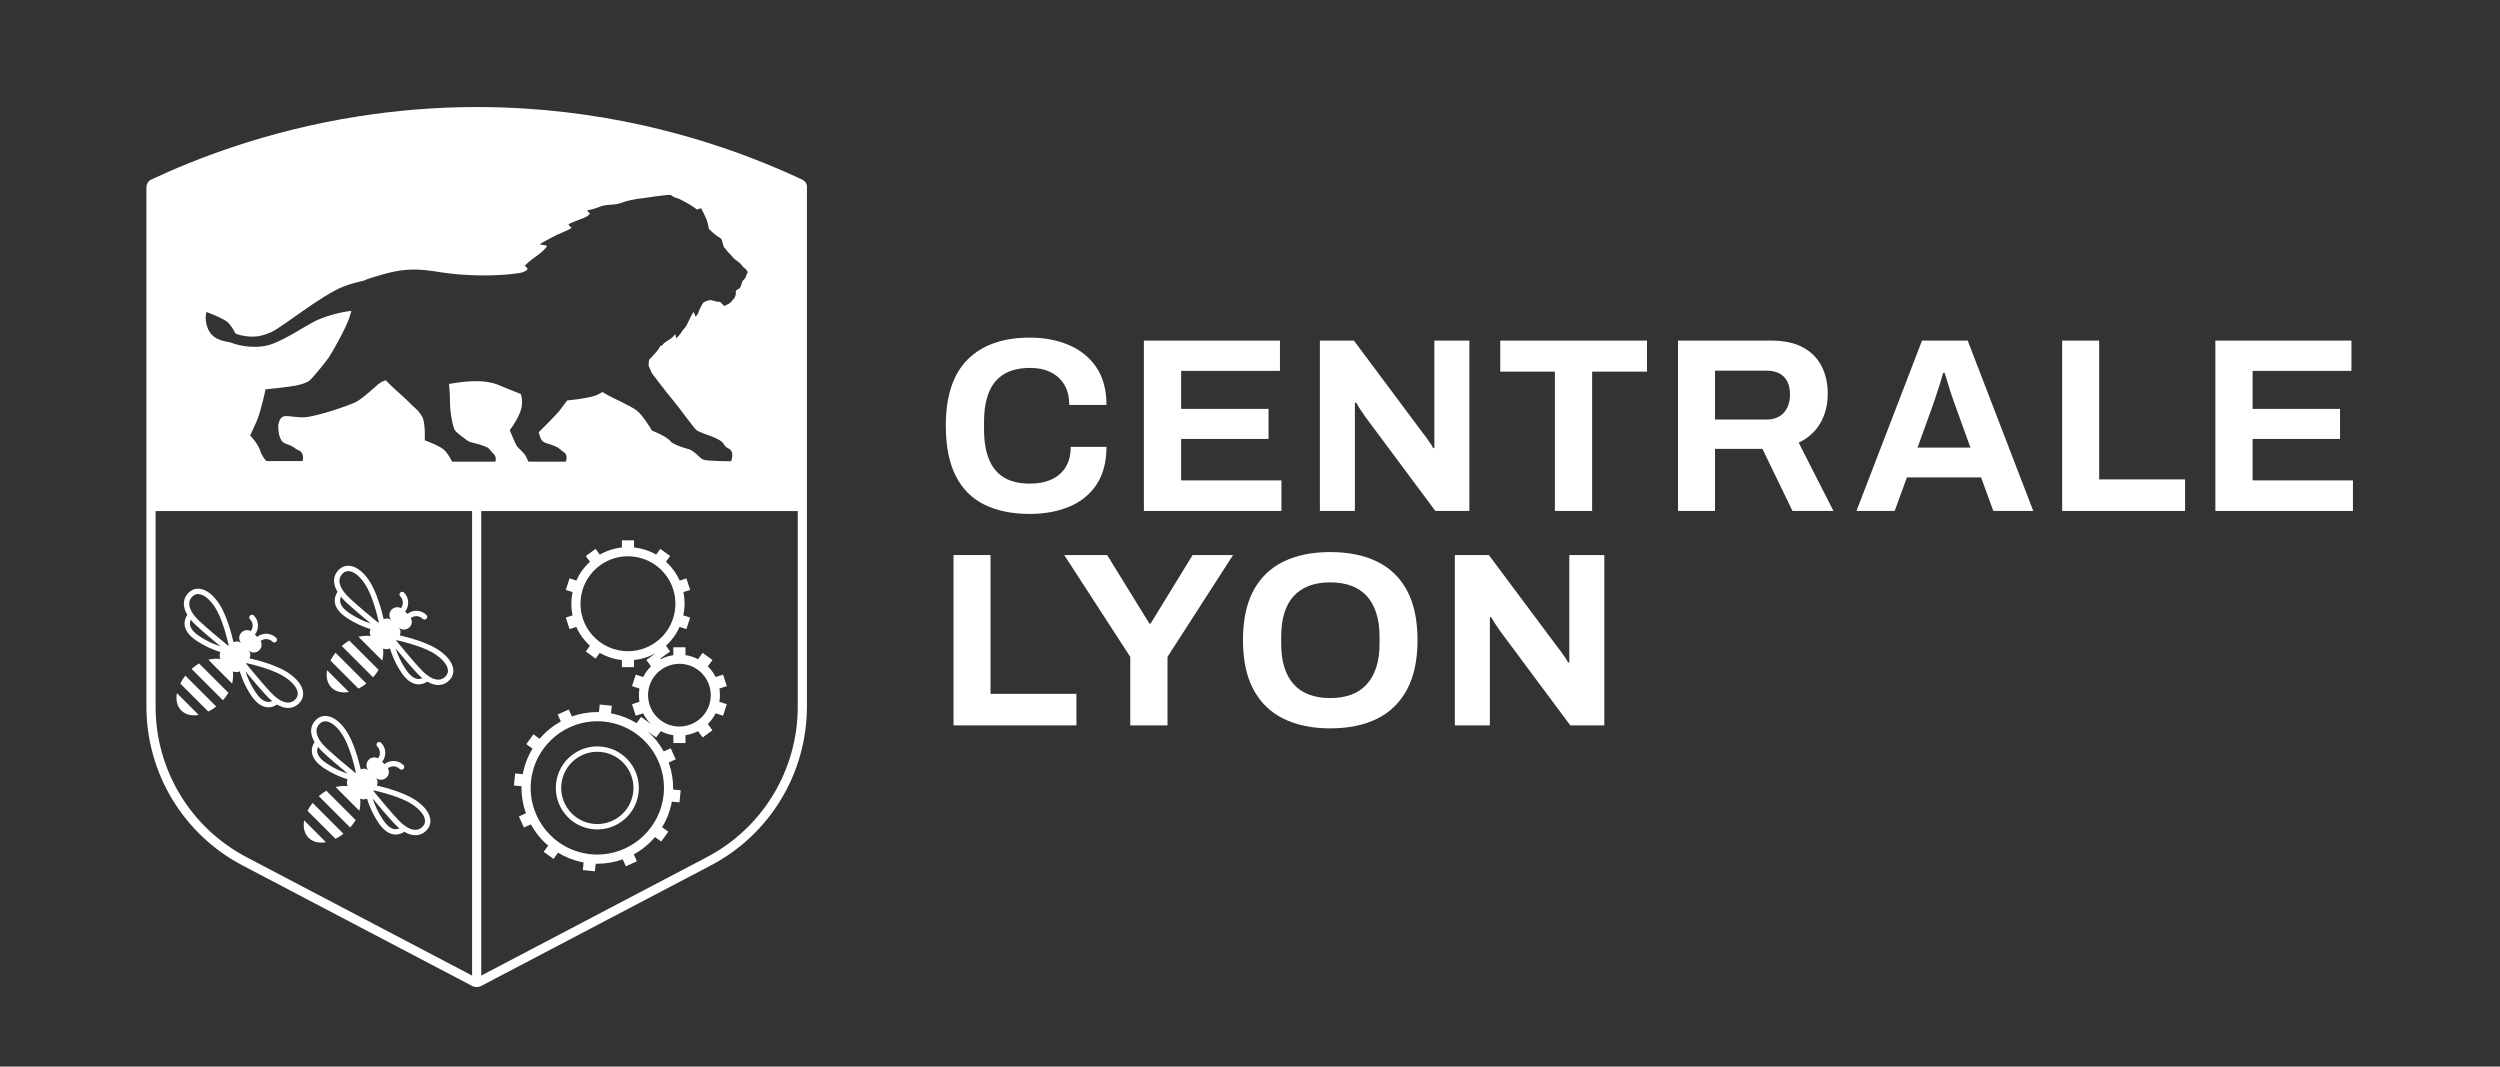 <?xml version="1.0" encoding="UTF-8" standalone="no"?>
<!DOCTYPE svg PUBLIC "-//W3C//DTD SVG 1.1//EN" "http://www.w3.org/Graphics/SVG/1.1/DTD/svg11.dtd">
<svg width="100%" height="100%" viewBox="0 0 443 189" version="1.1" xmlns="http://www.w3.org/2000/svg" xmlns:xlink="http://www.w3.org/1999/xlink" xml:space="preserve" xmlns:serif="http://www.serif.com/" style="fill-rule:evenodd;clip-rule:evenodd;stroke-linejoin:round;stroke-miterlimit:2;">
    <rect x="0" y="0" width="443" height="189" fill="#333333" stroke="none"/>
    <g id="base">
    </g>
    <g id="fond">
    </g>
    <g id="Calque-1" serif:id="Calque 1">
        <g transform="matrix(1,0,0,1,182.47,59.826)">
            <path d="M0,31.24C-3.139,31.24 -5.822,30.689 -8.052,29.59C-10.281,28.49 -11.976,26.781 -13.134,24.464C-14.293,22.147 -14.871,19.199 -14.871,15.62C-14.871,10.34 -13.573,6.417 -10.978,3.849C-8.382,1.283 -4.723,0 0,0C2.581,0 4.898,0.439 6.952,1.32C9.005,2.2 10.626,3.519 11.814,5.28C13.002,7.04 13.597,9.255 13.597,11.924L6.996,11.924C6.996,10.515 6.71,9.328 6.139,8.36C5.566,7.391 4.76,6.651 3.719,6.137C2.677,5.625 1.467,5.368 0.089,5.368C-1.789,5.368 -3.337,5.735 -4.554,6.468C-5.771,7.201 -6.666,8.279 -7.237,9.702C-7.81,11.125 -8.096,12.863 -8.096,14.916L-8.096,16.28C-8.096,18.391 -7.803,20.159 -7.216,21.582C-6.629,23.005 -5.741,24.075 -4.554,24.794C-3.365,25.512 -1.833,25.872 0.045,25.872C1.511,25.872 2.787,25.623 3.872,25.124C4.957,24.625 5.793,23.891 6.381,22.924C6.967,21.956 7.261,20.767 7.261,19.36L13.597,19.36C13.597,22.029 13.017,24.244 11.858,26.004C10.699,27.763 9.094,29.077 7.04,29.942C4.987,30.806 2.641,31.24 0,31.24" style="fill:white;fill-rule:nonzero;"/>
        </g>
        <g transform="matrix(1,0,0,1,202.696,60.354)">
            <path d="M0,30.184L0,0L24.112,0L24.112,5.368L6.601,5.368L6.601,12.1L22.088,12.1L22.088,17.424L6.601,17.424L6.601,24.772L24.376,24.772L24.376,30.184L0,30.184Z" style="fill:white;fill-rule:nonzero;"/>
        </g>
        <g transform="matrix(1,0,0,1,233.883,60.354)">
            <path d="M0,30.184L0,0L6.028,0L18.172,16.28C18.349,16.486 18.568,16.772 18.832,17.138C19.097,17.505 19.345,17.864 19.58,18.216C19.814,18.568 19.977,18.847 20.064,19.052L20.284,19.052L20.284,0L26.488,0L26.488,30.184L20.46,30.184L8.053,13.508C7.759,13.097 7.451,12.643 7.128,12.144C6.805,11.646 6.57,11.264 6.424,11L6.204,11L6.204,30.184L0,30.184Z" style="fill:white;fill-rule:nonzero;"/>
        </g>
        <g transform="matrix(1,0,0,1,275.525,60.354)">
            <path d="M0,30.184L0,5.5L-9.681,5.5L-9.681,0L16.323,0L16.323,5.5L6.6,5.5L6.6,30.184L0,30.184Z" style="fill:white;fill-rule:nonzero;"/>
        </g>
        <g transform="matrix(1,0,0,1,303.9,76.547)">
            <path d="M0,-2.201L9.107,-2.201C10.428,-2.201 11.454,-2.603 12.188,-3.411C12.921,-4.217 13.288,-5.309 13.288,-6.688C13.288,-7.568 13.126,-8.323 12.804,-8.955C12.48,-9.585 12.012,-10.061 11.396,-10.385C10.779,-10.707 10.017,-10.869 9.107,-10.869L0,-10.869L0,-2.201ZM-6.557,13.991L-6.557,-16.192L9.987,-16.192C12.217,-16.192 14.072,-15.797 15.554,-15.005C17.034,-14.213 18.142,-13.105 18.876,-11.682C19.608,-10.26 19.976,-8.625 19.976,-6.776C19.976,-4.811 19.535,-3.073 18.655,-1.562C17.775,-0.052 16.5,1.1 14.827,1.892L20.987,13.991L13.728,13.991L8.403,2.991L0,2.991L0,13.991L-6.557,13.991Z" style="fill:white;fill-rule:nonzero;"/>
        </g>
        <g transform="matrix(1,0,0,1,339.79,71.574)">
            <path d="M0,7.744L9.372,7.744L6.688,0.307C6.57,-0.015 6.431,-0.403 6.271,-0.859C6.108,-1.313 5.94,-1.819 5.764,-2.376C5.588,-2.933 5.419,-3.484 5.258,-4.027C5.097,-4.569 4.942,-5.061 4.796,-5.5L4.532,-5.5C4.385,-4.943 4.194,-4.29 3.96,-3.542C3.725,-2.794 3.49,-2.075 3.256,-1.386C3.021,-0.696 2.83,-0.132 2.685,0.307L0,7.744ZM-10.824,18.964L0.792,-11.22L8.888,-11.22L20.504,18.964L13.42,18.964L11.264,13.023L-1.892,13.023L-4.048,18.964L-10.824,18.964Z" style="fill:white;fill-rule:nonzero;"/>
        </g>
        <g transform="matrix(1,0,0,1,365.416,60.354)">
            <path d="M0,30.184L0,0L6.557,0L6.557,24.596L21.78,24.596L21.78,30.184L0,30.184Z" style="fill:white;fill-rule:nonzero;"/>
        </g>
        <g transform="matrix(1,0,0,1,392.564,60.354)">
            <path d="M0,30.184L0,0L24.112,0L24.112,5.368L6.601,5.368L6.601,12.1L22.088,12.1L22.088,17.424L6.601,17.424L6.601,24.772L24.376,24.772L24.376,30.184L0,30.184Z" style="fill:white;fill-rule:nonzero;"/>
        </g>
        <g transform="matrix(1,0,0,1,168.962,98.354)">
            <path d="M0,30.184L0,0L6.557,0L6.557,24.596L21.78,24.596L21.78,30.184L0,30.184Z" style="fill:white;fill-rule:nonzero;"/>
        </g>
        <g transform="matrix(1,0,0,1,200.282,98.354)">
            <path d="M0,30.184L0,18.04L-11.703,0L-4.092,0L3.389,12.144L3.608,12.144L11.044,0L18.217,0L6.601,18.04L6.601,30.184L0,30.184Z" style="fill:white;fill-rule:nonzero;"/>
        </g>
        <g transform="matrix(1,0,0,1,235.697,103.194)">
            <path d="M0,20.504C1.437,20.504 2.698,20.299 3.784,19.888C4.869,19.478 5.778,18.861 6.512,18.04C7.245,17.219 7.803,16.214 8.185,15.025C8.565,13.838 8.756,12.482 8.756,10.956L8.756,9.592C8.756,8.037 8.565,6.659 8.185,5.456C7.803,4.253 7.245,3.249 6.512,2.442C5.778,1.636 4.869,1.027 3.784,0.616C2.698,0.205 1.437,-0 0,-0C-1.408,-0 -2.655,0.205 -3.74,0.616C-4.825,1.027 -5.735,1.636 -6.468,2.442C-7.201,3.249 -7.751,4.253 -8.118,5.456C-8.485,6.659 -8.668,8.037 -8.668,9.592L-8.668,10.956C-8.668,12.482 -8.485,13.838 -8.118,15.025C-7.751,16.214 -7.201,17.219 -6.468,18.04C-5.735,18.861 -4.825,19.478 -3.74,19.888C-2.655,20.299 -1.408,20.504 0,20.504M0,25.872C-3.197,25.872 -5.955,25.3 -8.271,24.155C-10.59,23.012 -12.364,21.281 -13.596,18.964C-14.828,16.647 -15.443,13.743 -15.443,10.252C-15.443,6.703 -14.828,3.777 -13.596,1.474C-12.364,-0.829 -10.59,-2.545 -8.271,-3.674C-5.955,-4.803 -3.197,-5.368 0,-5.368C3.256,-5.368 6.035,-4.803 8.338,-3.674C10.641,-2.545 12.408,-0.829 13.641,1.474C14.872,3.777 15.488,6.703 15.488,10.252C15.488,13.743 14.872,16.647 13.641,18.964C12.408,21.281 10.641,23.012 8.338,24.155C6.035,25.3 3.256,25.872 0,25.872" style="fill:white;fill-rule:nonzero;"/>
        </g>
        <g transform="matrix(1,0,0,1,257.797,98.354)">
            <path d="M0,30.184L0,0L6.028,0L18.172,16.28C18.349,16.486 18.568,16.772 18.832,17.138C19.097,17.505 19.345,17.864 19.58,18.216C19.814,18.568 19.977,18.847 20.064,19.052L20.284,19.052L20.284,0L26.488,0L26.488,30.184L20.46,30.184L8.053,13.508C7.759,13.097 7.451,12.643 7.128,12.144C6.805,11.646 6.57,11.264 6.424,11L6.204,11L6.204,30.184L0,30.184Z" style="fill:white;fill-rule:nonzero;"/>
        </g>
        <g transform="matrix(1,0,0,1,141.363,68.678)">
            <path d="M0,56.517C0,67.768 -6.188,78.004 -16.149,83.232L-56.114,104.208C-56.104,104.157 -56.083,104.11 -56.083,104.057L-56.083,21.881L0,21.881L0,56.517ZM-61.257,13.125C-61.257,13.125 -61.897,11.726 -62.722,10.996C-63.542,10.261 -66.107,9.346 -66.107,9.346C-66.107,9.346 -65.951,6.93 -66.406,5.476C-66.52,5.106 -67.195,4.125 -67.764,3.659C-68.338,3.18 -68.894,2.51 -70.539,1.051C-72.189,-0.414 -73.008,-1.293 -73.008,-1.293C-73.008,-1.293 -73.708,-1.12 -74.377,-0.564C-75.047,0.004 -77.266,2.109 -78.493,2.66C-79.844,3.258 -83.869,4.669 -86.686,5.183C-88.527,5.518 -90.381,4.807 -91.225,5.154C-91.93,5.447 -92.068,6.756 -92.068,6.756C-92.068,6.756 -92.062,8.03 -91.769,8.802C-91.476,9.567 -91.141,9.812 -90.542,10.016C-89.089,10.517 -89.239,10.775 -88.533,11.068C-87.301,11.505 -87.738,13.023 -87.738,13.023L-94.047,13.023C-94.352,13.023 -94.843,12.097 -95.124,11.57C-95.59,9.872 -97.043,8.496 -97.043,8.496C-97.043,8.496 -96.218,6.78 -95.865,5.919C-94.998,3.802 -94.316,0.315 -94.316,0.315C-94.316,0.315 -90.417,-0.079 -89.06,-0.33C-87.815,-0.558 -86.853,-0.946 -86.446,-1.293C-86.034,-1.634 -83.713,-4.451 -83.127,-5.3C-82.619,-6.024 -80.137,-10.366 -79.449,-12.405C-79.33,-12.77 -79.204,-13.182 -79.096,-13.595C-81.5,-13.326 -84.359,-12.459 -86.135,-11.46C-87.929,-10.455 -90.429,-8.811 -92.911,-7.812C-95.667,-6.706 -98.939,-7.376 -100.309,-7.926C-101.08,-8.236 -103.233,-8.111 -104.333,-10.061C-105.249,-11.699 -104.8,-13.392 -104.8,-13.392C-104.8,-13.392 -102.222,-12.477 -101.176,-11.705C-100.368,-11.101 -99.663,-9.612 -99.663,-9.612C-99.663,-9.612 -99.13,-9.271 -97.761,-9.104C-96.392,-8.936 -95.303,-8.972 -93.372,-9.792C-91.428,-10.61 -84.431,-16.394 -80.43,-17.931C-79.306,-18.361 -78.086,-18.69 -76.883,-18.947C-76.537,-19.121 -76.094,-19.294 -75.532,-19.462C-72.649,-20.347 -70.311,-21.041 -67.154,-20.897C-64.002,-20.747 -62.31,-19.958 -56.12,-19.874C-52.406,-19.82 -49.153,-20.263 -48.77,-20.419C-48.453,-20.556 -48.19,-20.694 -47.969,-20.825L-47.902,-21.16L-48.387,-21.585C-48.226,-21.686 -47.765,-22.225 -47.311,-22.547C-46.862,-22.864 -46.509,-23.181 -46.103,-23.451C-45.277,-24.013 -44.931,-24.491 -44.691,-24.706C-44.452,-24.916 -44.476,-25.107 -44.476,-25.107C-44.476,-25.107 -44.667,-25.239 -45.014,-25.263C-45.355,-25.293 -45.594,-25.346 -45.594,-25.346C-45.594,-25.346 -45.839,-25.328 -45.361,-25.628C-44.883,-25.915 -44.823,-25.932 -44.314,-26.201C-43.961,-26.381 -43.226,-26.812 -42.694,-27.051C-42.162,-27.29 -41.013,-27.775 -40.505,-28.037C-40.002,-28.307 -40.08,-28.355 -40.08,-28.355C-40.451,-28.546 -40.637,-28.917 -40.637,-28.917C-40.397,-29.102 -39.47,-29.473 -38.878,-29.688C-38.292,-29.903 -37.844,-30.089 -37.413,-30.304C-36.989,-30.513 -36.803,-30.914 -36.803,-30.914C-37.15,-30.992 -37.275,-31.434 -37.275,-31.434C-37.275,-31.434 -36.905,-31.476 -36.611,-31.548C-36.001,-31.691 -34.668,-32.218 -34.327,-32.272C-33.55,-32.409 -32.868,-32.409 -32.216,-32.487C-31.63,-32.559 -30.781,-32.894 -30.512,-32.995C-30.237,-33.097 -29.441,-33.247 -29.441,-33.247C-28.448,-33.432 -28.311,-33.485 -27.653,-33.527C-27.336,-33.546 -25.961,-33.779 -25.405,-33.857C-24.842,-33.94 -23.802,-34.036 -23.479,-34.084C-23.03,-34.155 -22.48,-34.132 -22.48,-34.132C-22.289,-33.946 -21.798,-33.659 -21.421,-33.581C-21.057,-33.498 -20.147,-33.019 -19.376,-32.565C-18.604,-32.116 -17.827,-31.53 -17.827,-31.53C-17.457,-31.769 -17.056,-31.739 -17.056,-31.739C-16.978,-31.368 -16.894,-31.315 -16.763,-31.075C-16.631,-30.837 -16.524,-30.591 -16.23,-29.957C-15.938,-29.317 -15.752,-28.115 -15.752,-28.115C-15.752,-28.115 -15.004,-27.398 -14.711,-27.158C-14.418,-26.919 -13.964,-26.626 -13.803,-26.542C-13.509,-26.399 -13.432,-26.094 -13.408,-25.986C-13.378,-25.879 -13.168,-24.892 -12.977,-24.76C-12.792,-24.629 -12.421,-24.013 -12.23,-23.881C-12.044,-23.75 -11.673,-23.241 -11.351,-22.919C-11.034,-22.601 -10.37,-22.2 -10.101,-21.908C-9.832,-21.615 -9.7,-21.376 -9.7,-21.376C-8.982,-20.921 -8.851,-20.389 -8.851,-20.389C-9.006,-20.227 -9.084,-20.095 -9.167,-19.725C-9.246,-19.348 -9.778,-18.9 -9.778,-18.9L-9.915,-18.499C-9.993,-18.415 -9.939,-18.337 -10.125,-17.883C-10.316,-17.428 -10.705,-17.422 -10.89,-17.237C-11.082,-17.046 -10.902,-16.818 -11.01,-16.418C-11.111,-16.017 -11.249,-15.778 -11.488,-15.563C-11.728,-15.353 -11.673,-15.246 -11.966,-15.036C-12.253,-14.821 -12.283,-14.821 -12.606,-14.659C-12.923,-14.498 -12.93,-14.444 -12.93,-14.444C-12.93,-14.444 -13.283,-14.624 -13.545,-14.97C-13.809,-15.317 -13.982,-15.15 -14.377,-15.233C-14.771,-15.317 -15.226,-15.503 -15.543,-15.491C-15.991,-15.467 -16.404,-15.21 -16.62,-15.12C-16.835,-15.036 -16.996,-14.576 -17.217,-14.229C-17.433,-13.876 -17.516,-13.482 -17.648,-13.182C-17.779,-12.871 -18.103,-12.56 -18.103,-12.56C-18.234,-12.907 -18.437,-13.398 -18.437,-13.398C-18.527,-13.266 -18.7,-13.093 -19.005,-12.477C-19.311,-11.867 -19.663,-10.91 -20.142,-10.425C-20.62,-9.947 -20.489,-9.899 -20.883,-9.421C-21.278,-8.942 -21.517,-8.745 -21.517,-8.745C-21.661,-9.109 -21.679,-9.492 -21.679,-9.492C-21.679,-9.492 -22.193,-8.858 -22.546,-8.637C-22.893,-8.416 -23.742,-7.938 -23.958,-7.555C-24.244,-7.041 -24.089,-7.967 -24.549,-7.023C-24.747,-6.616 -25.428,-5.91 -25.859,-5.426C-26.026,-5.246 -26.182,-5.079 -26.35,-4.918L-26.445,-3.913L-25.883,-2.597C-25.883,-2.597 -23.365,0.758 -22.127,2.217C-20.895,3.682 -18.437,7.139 -17.965,7.516C-17.504,7.887 -16.135,8.323 -15.321,8.634C-12.469,9.717 -13.527,10.195 -12.295,10.781C-11.063,11.367 -11.817,13.054 -11.817,13.054C-11.817,13.054 -14.526,13.048 -16.099,12.892C-16.966,12.808 -17.068,12.605 -18.031,11.726C-18.988,10.853 -19.717,10.805 -19.717,10.805C-19.717,10.805 -22.121,10.111 -22.54,9.531C-23.18,8.64 -25.829,7.629 -25.829,7.629C-25.829,7.629 -27.378,4.986 -28.479,4.113C-29.573,3.234 -32.683,1.924 -33.92,1.195C-34.124,1.075 -34.357,0.937 -34.614,0.788C-34.817,0.901 -35.033,1.027 -35.284,1.17C-36.116,1.649 -38.549,2.068 -40.864,2.283C-41.199,2.755 -41.485,3.138 -42.221,4.101C-42.813,4.866 -45.893,7.905 -45.893,7.905C-45.893,7.905 -45.624,9.19 -45.223,9.483C-44.53,10.045 -44.344,9.752 -42.658,10.554C-42.227,10.757 -41.88,11.194 -41.504,11.409C-40.625,11.912 -41.091,13.125 -41.091,13.125L-47.723,13.125C-47.723,13.125 -47.986,12.527 -48.166,12.186C-48.489,11.57 -49.427,10.805 -49.721,10.446C-50.014,10.087 -51.037,7.539 -51.037,7.539C-51.037,7.539 -49.003,4.992 -48.865,2.953C-48.812,2.128 -48.925,1.541 -49.087,1.128C-50.654,0.537 -52.155,-0.085 -52.735,-0.342C-55.617,-1.64 -59.397,-1.048 -61.801,-0.641C-61.723,0.1 -61.627,1.278 -61.627,2.51C-61.627,4.556 -61.096,6.948 -60.802,7.48C-60.509,8.012 -59.217,8.867 -58.703,9.274C-57.95,9.878 -57.998,9.501 -55.378,10.434C-54.637,10.691 -54.368,11.289 -54.068,11.594C-53.925,11.738 -53.297,12.127 -53.584,13.125L-61.257,13.125ZM-97.642,83.232C-107.604,78.004 -113.792,67.768 -113.792,56.517L-113.792,21.881L-57.708,21.881L-57.708,104.057C-57.708,104.11 -57.688,104.157 -57.678,104.208L-97.642,83.232ZM1.421,-36.318C1.314,-36.49 1.159,-36.627 0.981,-36.735C0.94,-36.761 0.905,-36.794 0.861,-36.815C0.18,-37.135 -0.537,-37.465 -1.289,-37.802C-2.792,-38.476 -4.435,-39.179 -6.21,-39.893C-17.752,-44.529 -34.924,-49.583 -56.087,-49.709C-56.177,-49.71 -56.266,-49.71 -56.355,-49.71C-56.534,-49.711 -56.713,-49.712 -56.893,-49.712C-64.396,-49.711 -71.384,-49.074 -77.825,-48.065C-94.114,-45.513 -106.787,-40.505 -114.601,-36.839C-114.917,-36.691 -115.144,-36.432 -115.279,-36.126C-115.319,-36.036 -115.353,-35.944 -115.374,-35.847C-115.396,-35.746 -115.417,-35.644 -115.417,-35.537L-115.417,56.517C-115.417,68.336 -108.862,79.179 -98.397,84.671L-57.704,106.029C-57.451,106.163 -57.173,106.229 -56.896,106.229C-56.618,106.229 -56.34,106.163 -56.087,106.029L-15.395,84.671C-4.93,79.179 1.625,68.336 1.625,56.517L1.625,-35.595C1.625,-35.857 1.552,-36.106 1.421,-36.318" style="fill:white;fill-rule:nonzero;"/>
        </g>
        <g transform="matrix(1,0,0,1,52.378,105.81)">
            <path d="M0,18.077C-0.372,18.481 -0.815,18.687 -1.318,18.689L-1.327,18.689C-2.229,18.689 -3.292,18.063 -4.402,16.879C-5.763,15.428 -7.646,13.161 -8.767,11.793L-8.706,11.694C-7.024,12.075 -3.773,12.926 -1.879,14.175C-0.554,15.049 0.268,16.055 0.376,16.935C0.429,17.365 0.302,17.749 0,18.077M-5.05,18.552C-5.716,18.446 -6.384,17.909 -7.033,16.957C-7.96,15.598 -8.537,14.228 -8.893,13.141C-7.765,14.505 -6.248,16.304 -5.098,17.531C-4.781,17.869 -4.463,18.167 -4.147,18.426C-4.449,18.551 -4.751,18.601 -5.05,18.552M-11.964,8.599C-13.333,7.477 -15.588,5.603 -17.034,4.247C-18.224,3.132 -18.85,2.064 -18.846,1.161C-18.843,0.659 -18.637,0.216 -18.232,-0.155C-17.953,-0.413 -17.632,-0.543 -17.277,-0.543C-17.216,-0.543 -17.154,-0.539 -17.091,-0.531C-16.21,-0.424 -15.204,0.398 -14.33,1.723C-13.087,3.61 -12.238,6.844 -11.854,8.531L-11.964,8.599ZM-17.112,6.878C-18.065,6.228 -18.602,5.56 -18.708,4.893C-18.755,4.595 -18.706,4.293 -18.581,3.992C-18.322,4.307 -18.024,4.625 -17.687,4.942C-16.459,6.092 -14.659,7.61 -13.295,8.737C-14.383,8.381 -15.753,7.804 -17.112,6.878M-1.354,13.38C-3.271,12.116 -6.366,11.258 -8.177,10.834C-7.918,10.395 -7.984,9.837 -8.346,9.475L-8.416,9.405C-7.866,9.955 -6.974,9.955 -6.423,9.405C-5.977,8.958 -5.912,8.296 -6.189,7.764C-5.565,7.289 -4.671,7.329 -4.102,7.899C-3.916,8.085 -3.613,8.085 -3.428,7.899C-3.241,7.713 -3.241,7.412 -3.428,7.225C-4.348,6.305 -5.798,6.25 -6.797,7.037L-7.207,6.628C-6.419,5.629 -6.474,4.179 -7.396,3.258C-7.581,3.072 -7.884,3.072 -8.069,3.258C-8.256,3.444 -8.256,3.745 -8.069,3.931C-7.5,4.501 -7.459,5.395 -7.934,6.019C-8.465,5.742 -9.128,5.808 -9.574,6.254C-10.124,6.805 -10.124,7.697 -9.574,8.247L-9.645,8.177C-10.003,7.817 -10.557,7.751 -10.994,8.004C-11.419,6.19 -12.275,3.109 -13.535,1.198C-14.577,-0.383 -15.799,-1.333 -16.975,-1.478C-17.68,-1.565 -18.342,-1.35 -18.878,-0.857C-19.477,-0.307 -19.795,0.39 -19.799,1.156C-19.802,1.781 -19.591,2.443 -19.19,3.122C-19.584,3.739 -19.752,4.396 -19.649,5.043C-19.5,5.979 -18.828,6.861 -17.649,7.665C-16.083,8.733 -14.519,9.366 -13.328,9.733C-13.505,10.118 -13.508,10.563 -13.323,10.953C-13.875,10.89 -14.618,10.883 -15.466,11.093L-11.248,15.31C-11.038,14.459 -11.046,13.713 -11.11,13.16C-10.72,13.34 -10.276,13.334 -9.895,13.155C-9.527,14.348 -8.894,15.92 -7.82,17.494C-7.018,18.672 -6.135,19.345 -5.199,19.493C-5.068,19.514 -4.937,19.524 -4.806,19.524C-4.286,19.524 -3.767,19.353 -3.273,19.038C-2.602,19.433 -1.946,19.642 -1.327,19.642L-1.314,19.642C-0.546,19.64 0.15,19.321 0.701,18.723C1.194,18.187 1.409,17.529 1.321,16.819C1.178,15.643 0.228,14.422 -1.354,13.38" style="fill:white;fill-rule:nonzero;"/>
        </g>
        <g transform="matrix(0.707,0.707,0.707,-0.707,34.135,119.395)">
            <path d="M-0.326,-2.773L6.693,-2.773C6.857,-2.275 6.985,-1.738 7.055,-1.147L-0.687,-1.148C-0.617,-1.739 -0.49,-2.275 -0.326,-2.773" style="fill:white;fill-rule:nonzero;"/>
        </g>
        <g transform="matrix(0.707,0.707,0.707,-0.707,36.522,116.898)">
            <path d="M-0.664,-2.977L7.188,-2.977C7.155,-2.379 7.07,-1.836 6.937,-1.353L-0.413,-1.351C-0.547,-1.836 -0.632,-2.379 -0.664,-2.977" style="fill:white;fill-rule:nonzero;"/>
        </g>
        <g transform="matrix(1,0,0,1,32.127,123.827)">
            <path d="M0,2.078C0.727,2.805 1.834,3.08 3.08,2.859L-0.782,-1.002C-1.001,0.244 -0.727,1.35 0,2.078" style="fill:white;fill-rule:nonzero;"/>
        </g>
        <g transform="matrix(1,0,0,1,74.927,128.359)">
            <path d="M0,18.077C-0.372,18.481 -0.815,18.687 -1.318,18.689L-1.327,18.689C-2.229,18.689 -3.292,18.063 -4.402,16.879C-5.763,15.428 -7.646,13.161 -8.767,11.793L-8.706,11.694C-7.024,12.075 -3.773,12.926 -1.879,14.175C-0.554,15.049 0.268,16.055 0.376,16.935C0.429,17.365 0.302,17.749 0,18.077M-5.05,18.552C-5.716,18.446 -6.384,17.909 -7.033,16.957C-7.96,15.598 -8.537,14.228 -8.893,13.14C-7.765,14.505 -6.248,16.304 -5.098,17.531C-4.781,17.869 -4.463,18.167 -4.147,18.426C-4.449,18.551 -4.751,18.6 -5.05,18.552M-11.964,8.598C-13.333,7.477 -15.588,5.602 -17.034,4.247C-18.224,3.132 -18.85,2.064 -18.846,1.161C-18.843,0.659 -18.637,0.216 -18.232,-0.155C-17.953,-0.413 -17.632,-0.543 -17.277,-0.543C-17.216,-0.543 -17.154,-0.539 -17.091,-0.531C-16.21,-0.424 -15.204,0.398 -14.33,1.723C-13.087,3.609 -12.238,6.844 -11.854,8.531L-11.964,8.598ZM-17.112,6.878C-18.065,6.228 -18.602,5.56 -18.708,4.893C-18.755,4.595 -18.706,4.293 -18.581,3.991C-18.322,4.307 -18.024,4.625 -17.687,4.942C-16.459,6.092 -14.659,7.609 -13.295,8.737C-14.383,8.381 -15.753,7.804 -17.112,6.878M-1.354,13.38C-3.271,12.115 -6.366,11.258 -8.177,10.834C-7.918,10.395 -7.984,9.837 -8.346,9.474L-8.416,9.405C-7.866,9.955 -6.974,9.955 -6.423,9.404C-5.977,8.958 -5.912,8.296 -6.189,7.764C-5.565,7.289 -4.671,7.329 -4.102,7.899C-3.916,8.085 -3.613,8.085 -3.428,7.899C-3.241,7.713 -3.241,7.412 -3.428,7.225C-4.348,6.305 -5.798,6.25 -6.797,7.037L-7.207,6.628C-6.419,5.629 -6.474,4.179 -7.396,3.258C-7.581,3.072 -7.884,3.072 -8.069,3.258C-8.256,3.444 -8.256,3.745 -8.069,3.931C-7.5,4.501 -7.459,5.395 -7.934,6.019C-8.465,5.742 -9.128,5.807 -9.574,6.254C-10.124,6.805 -10.124,7.696 -9.574,8.247L-9.645,8.177C-10.003,7.817 -10.557,7.751 -10.994,8.004C-11.419,6.19 -12.275,3.108 -13.535,1.198C-14.577,-0.383 -15.799,-1.333 -16.975,-1.478C-17.68,-1.565 -18.342,-1.35 -18.878,-0.857C-19.477,-0.307 -19.795,0.39 -19.799,1.156C-19.802,1.78 -19.591,2.443 -19.19,3.122C-19.584,3.739 -19.752,4.395 -19.649,5.043C-19.5,5.979 -18.828,6.861 -17.649,7.665C-16.083,8.732 -14.519,9.365 -13.328,9.733C-13.505,10.117 -13.508,10.562 -13.323,10.953C-13.875,10.89 -14.618,10.883 -15.466,11.093L-11.248,15.31C-11.038,14.459 -11.046,13.713 -11.11,13.16C-10.72,13.34 -10.276,13.334 -9.895,13.155C-9.527,14.348 -8.894,15.92 -7.82,17.494C-7.018,18.672 -6.135,19.345 -5.199,19.493C-5.068,19.514 -4.937,19.524 -4.806,19.524C-4.286,19.524 -3.767,19.353 -3.273,19.038C-2.602,19.433 -1.946,19.642 -1.327,19.642L-1.314,19.642C-0.546,19.639 0.15,19.321 0.701,18.723C1.194,18.187 1.409,17.529 1.321,16.819C1.178,15.643 0.228,14.422 -1.354,13.38" style="fill:white;fill-rule:nonzero;"/>
        </g>
        <g transform="matrix(0.707,0.707,0.707,-0.707,56.684,141.944)">
            <path d="M-0.326,-2.773L6.693,-2.773C6.857,-2.275 6.985,-1.738 7.055,-1.147L-0.687,-1.148C-0.617,-1.739 -0.49,-2.275 -0.326,-2.773" style="fill:white;fill-rule:nonzero;"/>
        </g>
        <g transform="matrix(0.707,0.707,0.707,-0.707,59.07,139.447)">
            <path d="M-0.664,-2.977L7.188,-2.977C7.155,-2.379 7.07,-1.836 6.937,-1.353L-0.413,-1.351C-0.547,-1.836 -0.632,-2.379 -0.664,-2.977" style="fill:white;fill-rule:nonzero;"/>
        </g>
        <g transform="matrix(1,0,0,1,54.676,146.377)">
            <path d="M0,2.078C0.727,2.805 1.834,3.08 3.08,2.859L-0.782,-1.002C-1.001,0.244 -0.727,1.35 0,2.078" style="fill:white;fill-rule:nonzero;"/>
        </g>
        <g transform="matrix(1,0,0,1,99.586,140.709)">
            <path d="M0,-2.422C0.356,-4.095 1.343,-5.528 2.777,-6.46C3.828,-7.142 5.026,-7.494 6.25,-7.494C6.697,-7.494 7.148,-7.446 7.596,-7.352C11.049,-6.615 13.259,-3.207 12.523,0.245C11.787,3.699 8.376,5.908 4.928,5.174C3.255,4.817 1.821,3.831 0.891,2.396C-0.04,0.962 -0.356,-0.75 0,-2.422M4.729,6.105C5.243,6.216 5.757,6.268 6.264,6.268C9.659,6.267 12.72,3.896 13.455,0.444C14.301,-3.523 11.762,-7.438 7.795,-8.283C5.878,-8.69 3.908,-8.329 2.259,-7.259C0.61,-6.19 -0.522,-4.542 -0.932,-2.621C-1.342,-0.699 -0.979,1.266 0.091,2.915C1.16,4.563 2.808,5.696 4.729,6.105" style="fill:white;fill-rule:nonzero;"/>
        </g>
        <g transform="matrix(1,0,0,1,94.293,112.988)">
            <path d="M0,24.168C1.154,18.749 6.007,14.815 11.538,14.815C12.363,14.815 13.196,14.903 14.012,15.077C20.381,16.434 24.459,22.72 23.103,29.089C21.948,34.509 17.096,38.442 11.564,38.442C10.739,38.442 9.907,38.354 9.091,38.18C2.722,36.824 -1.356,30.538 0,24.168M21.613,6.915C22.657,5.489 24.336,4.639 26.105,4.638C27.289,4.638 28.422,5.009 29.381,5.711C31.854,7.521 32.393,11.005 30.583,13.479C29.541,14.904 27.861,15.755 26.092,15.755C24.908,15.755 23.775,15.384 22.816,14.682C20.344,12.872 19.804,9.388 21.613,6.915M16.987,2.408C14.557,2.408 12.247,1.36 10.649,-0.467C9.17,-2.159 8.438,-4.325 8.589,-6.567C8.739,-8.81 9.754,-10.859 11.445,-12.338C12.979,-13.679 14.944,-14.417 16.979,-14.417C19.409,-14.417 21.718,-13.37 23.316,-11.542C26.369,-8.05 26.012,-2.725 22.521,0.329C20.987,1.669 19.021,2.408 16.987,2.408M-1.094,31.126L-2.339,31.685L-1.458,33.646L-0.217,33.088C0.566,34.512 1.594,35.796 2.839,36.859L2.05,37.953L3.792,39.21L4.589,38.107C5.844,38.868 7.236,39.447 8.752,39.77C8.876,39.796 9,39.806 9.124,39.829L8.985,41.186L11.124,41.405L11.262,40.051C11.362,40.053 11.464,40.067 11.564,40.067C13.12,40.067 14.636,39.795 16.055,39.288L16.608,40.519L18.569,39.638L18.015,38.404C19.438,37.622 20.712,36.581 21.775,35.335L22.875,36.129L24.133,34.387L23.036,33.595C23.797,32.341 24.369,30.944 24.692,29.428C24.718,29.304 24.729,29.18 24.751,29.056L26.109,29.195L26.328,27.056L24.978,26.918C25.015,25.257 24.736,23.642 24.197,22.131L25.442,21.572L24.561,19.611L23.319,20.168C22.581,18.826 21.618,17.614 20.466,16.589L21.981,17.69L22.794,16.57C23.506,16.939 24.259,17.182 25.024,17.297L25.024,18.678L27.172,18.678L27.172,17.288C27.946,17.17 28.699,16.932 29.401,16.569L30.215,17.69L31.954,16.426L31.136,15.301C31.406,15.035 31.664,14.753 31.895,14.438C32.136,14.108 32.336,13.763 32.514,13.41L33.833,13.838L34.498,11.795L33.179,11.367C33.308,10.587 33.309,9.795 33.181,9.023L34.498,8.595L33.833,6.552L32.516,6.98C32.17,6.29 31.708,5.651 31.137,5.088L31.954,3.964L30.215,2.701L29.4,3.822C28.689,3.453 27.937,3.211 27.172,3.096L27.172,1.712L25.024,1.712L25.024,3.105C24.251,3.223 23.498,3.46 22.797,3.823L22.716,3.712L24.454,2.452L23.713,1.432C24.776,0.47 25.583,-0.669 26.135,-1.902L27.333,-1.512L27.998,-3.555L26.795,-3.946C27.079,-5.301 27.086,-6.704 26.802,-8.066L27.998,-8.455L27.333,-10.498L26.143,-10.11C25.745,-10.998 25.212,-11.842 24.539,-12.612C24.278,-12.91 24.002,-13.187 23.716,-13.446L24.454,-14.461L22.715,-15.723L21.98,-14.711C20.763,-15.41 19.424,-15.836 18.057,-15.983L18.057,-17.237L15.909,-17.237L15.909,-15.978C14.551,-15.833 13.214,-15.414 11.988,-14.708L11.25,-15.724L9.511,-14.46L10.252,-13.441C9.189,-12.479 8.383,-11.34 7.831,-10.108L6.632,-10.498L5.968,-8.455L7.17,-8.064C6.887,-6.709 6.879,-5.306 7.164,-3.944L5.968,-3.555L6.632,-1.512L7.823,-1.899C8.221,-1.012 8.753,-0.168 9.426,0.602C9.687,0.9 9.962,1.176 10.249,1.436L9.511,2.451L11.25,3.714L11.985,2.702C13.204,3.4 14.542,3.827 15.909,3.973L15.909,5.227L18.057,5.227L18.057,3.969C19.415,3.824 20.751,3.404 21.979,2.698L21.98,2.701L20.243,3.964L21.062,5.091C20.792,5.357 20.533,5.639 20.302,5.955C20.062,6.284 19.861,6.629 19.684,6.982L18.362,6.552L17.698,8.595L19.018,9.024C18.89,9.804 18.888,10.595 19.015,11.368L17.698,11.795L18.362,13.838L19.68,13.41C20.025,14.101 20.487,14.74 21.059,15.303L21.052,15.304L19.31,14.046L18.513,15.15C17.259,14.389 15.866,13.811 14.35,13.488C14.226,13.461 14.103,13.452 13.979,13.429L14.118,12.071L11.979,11.852L11.841,13.207C11.74,13.204 11.638,13.19 11.538,13.19C9.982,13.19 8.467,13.462 7.047,13.969L6.495,12.738L4.534,13.619L5.088,14.854C3.664,15.636 2.39,16.677 1.327,17.922L0.227,17.127L-1.031,18.87L0.066,19.662C-0.694,20.917 -1.267,22.314 -1.589,23.83C-1.616,23.954 -1.626,24.077 -1.649,24.201L-3.006,24.062L-3.225,26.201L-1.875,26.338C-1.913,28 -1.634,29.615 -1.094,31.126" style="fill:white;fill-rule:nonzero;"/>
        </g>
        <g transform="matrix(1,0,0,1,78.991,101.746)">
            <path d="M0,18.077C-0.372,18.481 -0.815,18.687 -1.318,18.689L-1.327,18.689C-2.229,18.689 -3.292,18.063 -4.402,16.879C-5.763,15.428 -7.646,13.161 -8.767,11.793L-8.706,11.694C-7.024,12.075 -3.773,12.926 -1.879,14.175C-0.554,15.049 0.268,16.055 0.376,16.935C0.429,17.365 0.302,17.749 0,18.077M-5.05,18.552C-5.716,18.446 -6.384,17.909 -7.033,16.957C-7.96,15.598 -8.537,14.228 -8.893,13.141C-7.765,14.505 -6.248,16.304 -5.098,17.531C-4.781,17.869 -4.463,18.167 -4.147,18.426C-4.449,18.551 -4.751,18.601 -5.05,18.552M-11.964,8.599C-13.333,7.477 -15.588,5.603 -17.034,4.247C-18.224,3.132 -18.85,2.064 -18.846,1.161C-18.843,0.659 -18.637,0.216 -18.232,-0.155C-17.953,-0.413 -17.632,-0.543 -17.277,-0.543C-17.216,-0.543 -17.154,-0.539 -17.091,-0.531C-16.21,-0.424 -15.204,0.398 -14.33,1.723C-13.087,3.61 -12.238,6.844 -11.854,8.531L-11.964,8.599ZM-17.112,6.878C-18.065,6.228 -18.602,5.56 -18.708,4.893C-18.755,4.595 -18.706,4.293 -18.581,3.992C-18.322,4.307 -18.024,4.625 -17.687,4.942C-16.459,6.092 -14.659,7.61 -13.295,8.737C-14.383,8.381 -15.753,7.804 -17.112,6.878M-1.354,13.38C-3.271,12.116 -6.366,11.258 -8.177,10.834C-7.918,10.395 -7.984,9.837 -8.346,9.475L-8.416,9.405C-7.866,9.955 -6.974,9.955 -6.423,9.405C-5.977,8.958 -5.912,8.296 -6.189,7.764C-5.565,7.289 -4.671,7.329 -4.102,7.899C-3.916,8.085 -3.613,8.085 -3.428,7.899C-3.241,7.713 -3.241,7.412 -3.428,7.225C-4.348,6.305 -5.798,6.25 -6.797,7.037L-7.207,6.628C-6.419,5.629 -6.474,4.179 -7.396,3.258C-7.581,3.072 -7.884,3.072 -8.069,3.258C-8.256,3.444 -8.256,3.745 -8.069,3.931C-7.5,4.501 -7.459,5.395 -7.934,6.019C-8.465,5.742 -9.128,5.808 -9.574,6.254C-10.124,6.805 -10.124,7.697 -9.574,8.247L-9.645,8.177C-10.003,7.817 -10.557,7.751 -10.994,8.004C-11.419,6.19 -12.275,3.109 -13.535,1.198C-14.577,-0.383 -15.799,-1.333 -16.975,-1.478C-17.68,-1.565 -18.342,-1.35 -18.878,-0.857C-19.477,-0.307 -19.795,0.39 -19.799,1.156C-19.802,1.781 -19.591,2.443 -19.19,3.122C-19.584,3.739 -19.752,4.396 -19.649,5.043C-19.5,5.979 -18.828,6.861 -17.649,7.665C-16.083,8.733 -14.519,9.366 -13.328,9.733C-13.505,10.118 -13.508,10.563 -13.323,10.953C-13.875,10.89 -14.618,10.883 -15.466,11.093L-11.248,15.31C-11.038,14.459 -11.046,13.713 -11.11,13.16C-10.72,13.34 -10.276,13.334 -9.895,13.155C-9.527,14.348 -8.894,15.92 -7.82,17.494C-7.018,18.672 -6.135,19.345 -5.199,19.493C-5.068,19.514 -4.937,19.524 -4.806,19.524C-4.286,19.524 -3.767,19.353 -3.273,19.038C-2.602,19.433 -1.946,19.642 -1.327,19.642L-1.314,19.642C-0.546,19.639 0.15,19.321 0.701,18.723C1.194,18.187 1.409,17.529 1.321,16.819C1.178,15.643 0.228,14.422 -1.354,13.38" style="fill:white;fill-rule:nonzero;"/>
        </g>
        <g transform="matrix(0.707,0.707,0.707,-0.707,60.748,115.331)">
            <path d="M-0.326,-2.773L6.693,-2.773C6.857,-2.275 6.985,-1.738 7.055,-1.147L-0.687,-1.148C-0.617,-1.739 -0.49,-2.275 -0.326,-2.773" style="fill:white;fill-rule:nonzero;"/>
        </g>
        <g transform="matrix(-0.707,-0.707,-0.707,0.707,62.884,113.085)">
            <path d="M-6.936,0.998L0.413,0.998C0.547,1.482 0.633,2.025 0.664,2.622L-7.187,2.623C-7.156,2.025 -7.069,1.483 -6.936,0.998" style="fill:white;fill-rule:nonzero;"/>
        </g>
        <g transform="matrix(1,0,0,1,61.819,118.983)">
            <path d="M0,3.64L-3.861,-0.221C-4.081,1.025 -3.807,2.131 -3.08,2.859C-2.353,3.585 -1.246,3.861 0,3.64" style="fill:white;fill-rule:nonzero;"/>
        </g>
    </g>
</svg>
